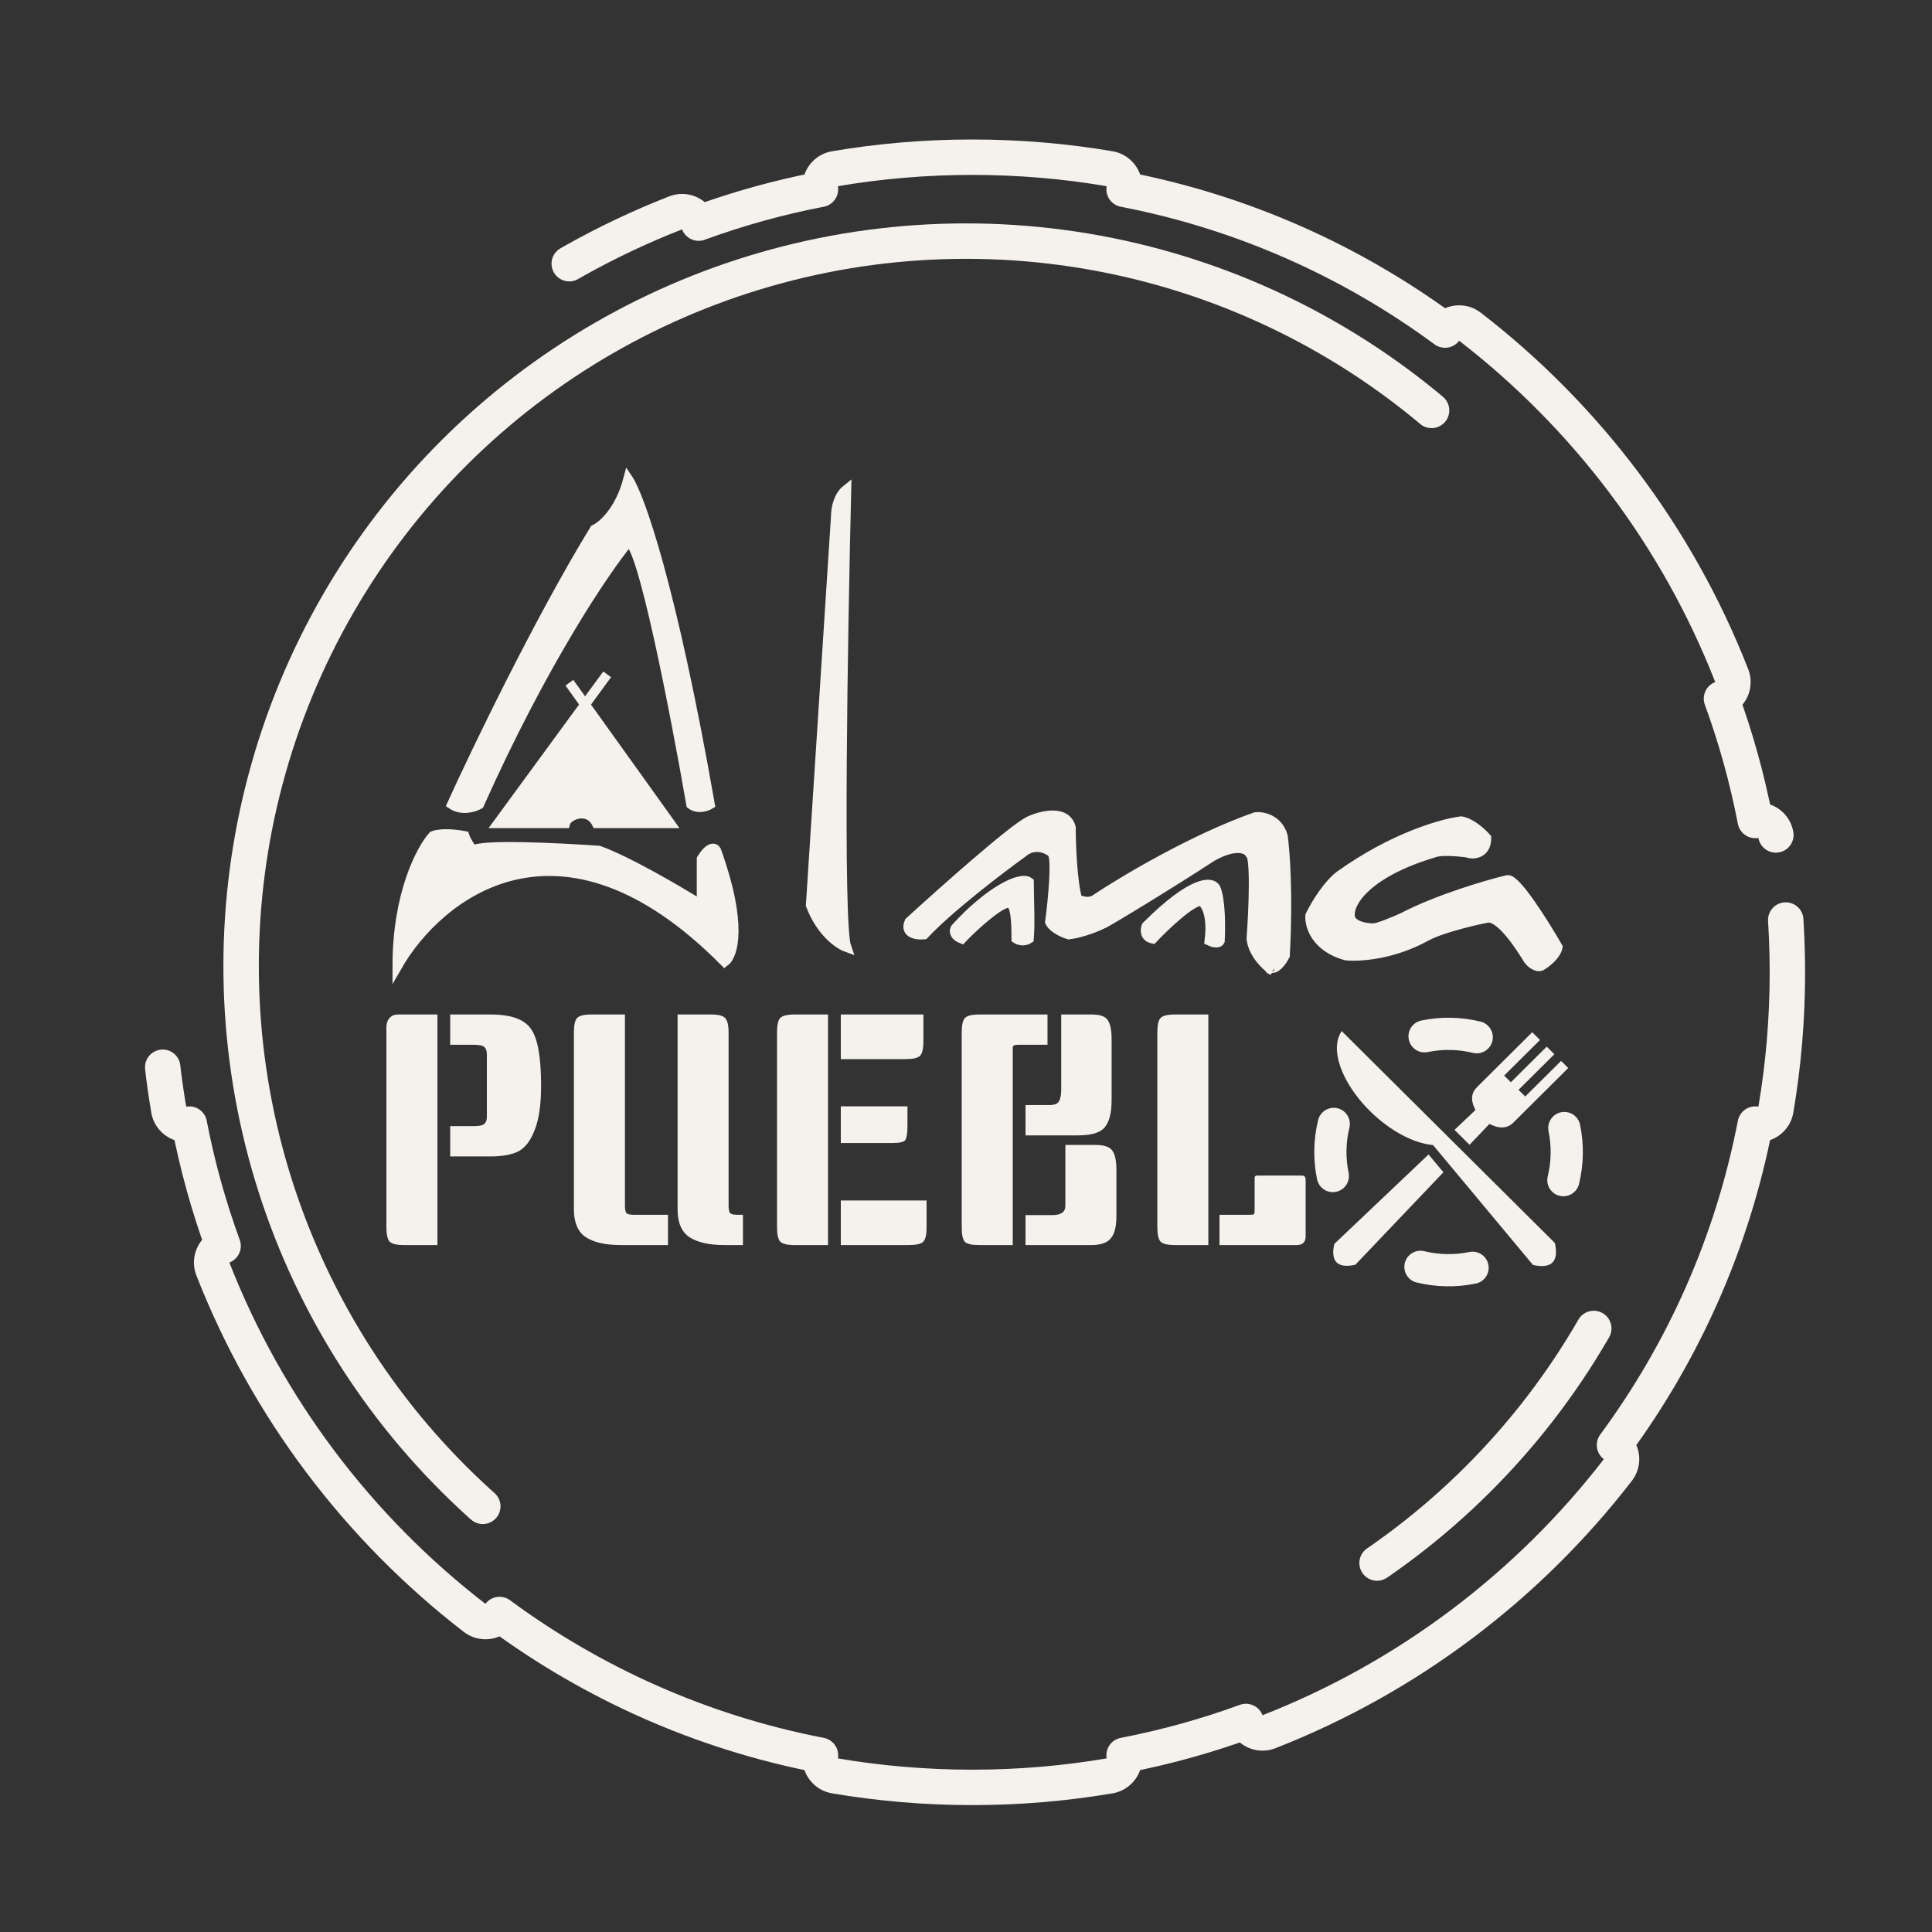 <svg width="60" height="60" viewBox="0 0 60 60" fill="none" xmlns="http://www.w3.org/2000/svg">
<rect x="0" y="0" width="60" height="60" fill="#333333" stroke="none"/>
<path d="M55.151 25.93C55.1 25.63 54.816 25.429 54.517 25.48C54.515 25.48 54.513 25.48 54.511 25.48C54.26 24.18 53.908 22.916 53.462 21.697C53.464 21.696 53.466 21.696 53.468 21.695C53.751 21.584 53.891 21.265 53.78 20.982C52.094 16.669 49.259 12.932 45.652 10.147C45.411 9.961 45.066 10.005 44.88 10.246C44.879 10.248 44.878 10.249 44.877 10.251C41.974 8.111 38.587 6.589 34.91 5.88C34.911 5.878 34.911 5.876 34.911 5.874C34.962 5.575 34.761 5.291 34.461 5.24C33.074 5.004 31.649 4.882 30.195 4.882C28.742 4.882 27.317 5.004 25.93 5.24C25.63 5.291 25.429 5.575 25.48 5.874C25.48 5.876 25.48 5.878 25.48 5.88C24.18 6.131 22.916 6.483 21.697 6.929C21.696 6.927 21.696 6.925 21.695 6.923C21.584 6.64 21.265 6.5 20.982 6.611C16.669 8.297 12.932 11.132 10.147 14.739C9.961 14.98 10.005 15.325 10.246 15.511C10.248 15.512 10.249 15.513 10.251 15.514C8.111 18.417 6.589 21.804 5.88 25.48C5.878 25.48 5.876 25.48 5.874 25.48C5.575 25.429 5.291 25.63 5.24 25.93C5.004 27.317 4.882 28.742 4.882 30.195C4.882 31.649 5.004 33.074 5.24 34.461C5.291 34.761 5.575 34.962 5.874 34.911C5.876 34.911 5.878 34.911 5.88 34.91C6.131 36.211 6.483 37.475 6.929 38.694C6.927 38.695 6.925 38.695 6.923 38.696C6.64 38.807 6.5 39.126 6.611 39.409C8.297 43.722 11.132 47.459 14.739 50.244C14.98 50.43 15.325 50.386 15.511 50.145C15.512 50.143 15.513 50.142 15.514 50.14C18.417 52.281 21.804 53.802 25.48 54.511C25.48 54.513 25.48 54.515 25.48 54.517C25.429 54.816 25.63 55.1 25.93 55.151C27.317 55.387 28.742 55.509 30.195 55.509C31.649 55.509 33.074 55.387 34.461 55.151C34.761 55.1 34.962 54.816 34.911 54.517C34.911 54.515 34.911 54.513 34.91 54.511C36.211 54.26 37.475 53.908 38.694 53.462C38.695 53.464 38.695 53.466 38.696 53.468C38.807 53.751 39.126 53.891 39.409 53.78C43.722 52.094 47.459 49.259 50.244 45.652C50.43 45.411 50.386 45.066 50.145 44.88C50.143 44.879 50.142 44.878 50.14 44.877C52.281 41.974 53.802 38.587 54.511 34.91C54.513 34.911 54.515 34.911 54.517 34.911C54.816 34.962 55.1 34.761 55.151 34.461C55.387 33.074 55.509 31.649 55.509 30.195C55.509 28.742 55.387 27.317 55.151 25.93Z" stroke="#F5F2EE" stroke-width="1.1" stroke-linecap="round" stroke-linejoin="round" stroke-dasharray="50 30 80 72"/>
<circle cx="30" cy="30" r="22.512" transform="rotate(30 30 30)" stroke="#F5F2EE" stroke-width="1.1" stroke-linecap="round" stroke-linejoin="round" stroke-dasharray="10 30 70 68"/>
<path d="M48.581 35.032C48.691 35.567 48.682 36.12 48.552 36.651M45.732 39.372C45.197 39.482 44.644 39.472 44.113 39.343M41.392 36.523C41.282 35.988 41.291 35.435 41.421 34.904M44.241 32.183C44.776 32.072 45.329 32.082 45.861 32.212" stroke="#F5F2EE" stroke-linecap="round" stroke-linejoin="round"/>
<path d="M41.666 32.02C41.523 32.238 41.487 32.506 41.543 32.816C41.609 33.185 41.809 33.601 42.099 33.992C42.679 34.775 43.615 35.452 44.448 35.555L44.506 35.562L44.543 35.607L47.607 39.283C47.912 39.356 48.109 39.311 48.212 39.21C48.315 39.108 48.363 38.912 48.286 38.6L41.666 32.02L41.666 32.02ZM47.585 32.056L45.873 33.758C45.683 33.947 45.682 34.154 45.779 34.38L45.82 34.474L45.746 34.544L45.171 35.089L45.638 35.553L46.184 34.98L46.255 34.906L46.349 34.947C46.588 35.049 46.815 35.045 46.991 34.87L48.703 33.168L48.481 32.947L47.367 34.053L47.159 33.846L48.272 32.74L48.035 32.504L46.922 33.61L46.713 33.403L47.826 32.297L47.585 32.056ZM44.365 35.853L41.44 38.629C41.367 38.926 41.414 39.111 41.511 39.207C41.609 39.303 41.797 39.347 42.093 39.276L44.826 36.406L44.365 35.853Z" fill="#F5F2EE"/>
<path d="M18.465 16.445C16.745 19.26 14.794 23.309 14.034 24.982C14.347 25.191 14.729 25.069 14.881 24.982C16.862 20.551 18.791 17.705 19.508 16.836C19.925 16.732 20.985 22.223 21.463 24.982C21.672 25.139 21.941 25.047 22.049 24.982C20.851 18.152 19.856 15.402 19.508 14.881C19.247 15.872 18.704 16.337 18.465 16.445Z" fill="#F5F2EE"/>
<path d="M22.506 29.87C17.397 24.708 13.6 27.806 12.339 30C12.339 27.758 13.078 26.372 13.447 25.96C13.708 25.855 14.208 25.916 14.425 25.96C14.477 26.116 14.62 26.329 14.686 26.416C14.894 26.207 17.379 26.329 18.596 26.416C19.482 26.729 21.094 27.676 21.789 28.11V26.676C22.049 26.259 22.202 26.329 22.245 26.416C23.079 28.726 22.766 29.681 22.506 29.87Z" fill="#F5F2EE"/>
<path d="M15.468 25.569L18.169 21.88L20.811 25.569H18.53C18.27 25.047 17.618 25.308 17.553 25.569H15.468Z" fill="#F5F2EE"/>
<path d="M18.856 20.942L15.468 25.569C16.282 25.569 16.739 25.569 17.553 25.569C17.618 25.308 18.27 25.047 18.53 25.569H20.811L17.683 21.202M14.034 24.982C14.794 23.309 16.745 19.26 18.465 16.445C18.704 16.337 19.247 15.872 19.508 14.881C19.856 15.402 20.851 18.152 22.049 24.982C21.941 25.047 21.672 25.139 21.463 24.982C20.985 22.223 19.925 16.732 19.508 16.836C18.791 17.705 16.862 20.551 14.881 24.982C14.729 25.069 14.347 25.191 14.034 24.982ZM12.339 30C13.6 27.806 17.397 24.708 22.506 29.87C22.766 29.681 23.079 28.726 22.245 26.416C22.202 26.329 22.049 26.259 21.789 26.676V28.11C21.094 27.676 19.482 26.729 18.596 26.416C17.379 26.329 14.894 26.207 14.686 26.416C14.62 26.329 14.477 26.116 14.425 25.96C14.208 25.916 13.708 25.855 13.447 25.96C13.078 26.372 12.339 27.758 12.339 30Z" stroke="#F5F2EE" stroke-width="0.3"/>
<path d="M26.285 29.413C26.025 28.684 26.177 19.638 26.285 15.207C26.025 15.415 25.96 15.815 25.96 15.989L25.178 28.11C25.49 28.944 26.047 29.327 26.285 29.413Z" fill="#F5F2EE"/>
<path d="M28.241 28.631C29.261 27.697 31.434 25.764 31.955 25.503C32.324 25.33 33.102 25.125 33.258 25.699C33.258 26.199 33.297 27.341 33.454 27.915C33.562 27.98 33.832 28.071 34.04 27.915C34.888 27.35 37.064 26.051 38.993 25.373C39.21 25.351 39.684 25.438 39.84 25.96C39.906 26.416 40.01 27.797 39.906 29.674C39.84 29.805 39.671 30.065 39.514 30.065C39.472 30.065 39.448 30.068 39.437 30.073C39.465 30.096 39.491 30.115 39.514 30.13C39.467 30.114 39.406 30.087 39.437 30.073C39.228 29.909 38.909 29.566 38.863 29.153C38.928 28.262 39.006 26.481 38.798 26.481C38.711 26.351 38.355 26.194 37.625 26.611C36.604 27.285 34.301 28.697 34.236 28.697C34.062 28.784 33.61 28.97 33.193 29.023C33.041 28.979 32.711 28.84 32.607 28.631C32.694 27.98 32.828 26.637 32.672 26.481C32.52 26.351 32.124 26.168 31.759 26.481C31.064 26.981 29.479 28.188 28.697 29.023C28.479 29.044 28.084 28.996 28.241 28.631Z" fill="#F5F2EE"/>
<path d="M31.303 28.045C31.043 28.045 30.261 28.74 29.87 29.153C29.609 29.049 29.631 28.892 29.674 28.827C30.717 27.68 31.694 27.198 31.955 27.393C31.955 27.784 31.998 28.718 31.955 29.153C31.799 29.257 31.629 29.196 31.564 29.153C31.564 28.11 31.434 28.045 31.303 28.045Z" fill="#F5F2EE"/>
<path d="M37.299 27.98C36.986 27.98 36.169 28.762 35.8 29.153C35.539 29.101 35.561 28.87 35.604 28.762C37.064 27.302 37.646 27.372 37.755 27.589C37.911 27.954 37.907 28.827 37.885 29.218C37.833 29.322 37.646 29.261 37.559 29.218C37.664 28.384 37.429 28.045 37.299 27.98Z" fill="#F5F2EE"/>
<path d="M41.6 27.198C43.268 25.999 44.815 25.569 45.38 25.503C45.692 25.556 46.031 25.873 46.162 26.025C46.162 26.546 45.705 26.546 45.575 26.481C45.575 26.481 44.815 26.372 44.532 26.481C42.447 27.107 41.926 28.002 41.926 28.371C41.874 28.736 42.389 28.827 42.654 28.827C42.823 28.817 43.322 28.607 43.555 28.501C44.65 27.928 46.183 27.48 46.813 27.328C47.074 27.276 47.965 28.697 48.377 29.413C48.325 29.674 48.008 29.913 47.856 30C47.7 30.052 47.53 29.891 47.465 29.805C46.892 28.866 46.487 28.501 46.227 28.501C46.162 28.501 44.815 28.784 44.272 29.088C43.229 29.661 42.186 29.718 41.795 29.674C40.857 29.413 40.666 28.74 40.688 28.436C41.052 27.706 41.448 27.306 41.6 27.198Z" fill="#F5F2EE"/>
<path d="M42.654 28.827C42.823 28.817 43.322 28.607 43.555 28.501C44.65 27.928 46.183 27.48 46.813 27.328C47.074 27.276 47.965 28.697 48.377 29.413C48.325 29.674 48.008 29.913 47.856 30C47.7 30.052 47.53 29.891 47.465 29.805C46.892 28.866 46.487 28.501 46.227 28.501C46.162 28.501 44.815 28.784 44.272 29.088C43.229 29.661 42.186 29.718 41.795 29.674C40.857 29.413 40.666 28.74 40.688 28.436C41.052 27.706 41.448 27.306 41.6 27.198C43.268 25.999 44.815 25.569 45.38 25.503C45.692 25.556 46.031 25.873 46.162 26.025C46.162 26.546 45.705 26.546 45.575 26.481C45.575 26.481 44.815 26.372 44.532 26.481C42.447 27.107 41.926 28.002 41.926 28.371C41.874 28.736 42.389 28.827 42.654 28.827ZM42.654 28.827C42.65 28.827 42.646 28.827 42.642 28.827C42.486 28.827 42.585 28.827 42.654 28.827ZM26.285 15.207C26.177 19.638 26.025 28.684 26.285 29.413C26.047 29.327 25.49 28.944 25.178 28.11L25.96 15.989C25.96 15.815 26.025 15.415 26.285 15.207ZM28.241 28.631C29.261 27.697 31.434 25.764 31.955 25.503C32.324 25.33 33.102 25.125 33.258 25.699C33.258 26.199 33.297 27.341 33.454 27.915C33.562 27.98 33.832 28.071 34.04 27.915C34.888 27.35 37.064 26.051 38.993 25.373C39.21 25.351 39.684 25.438 39.84 25.96C39.906 26.416 40.01 27.797 39.906 29.674C39.84 29.805 39.671 30.065 39.514 30.065C39.358 30.065 39.449 30.109 39.514 30.13C39.319 30 38.915 29.622 38.863 29.153C38.928 28.262 39.006 26.481 38.798 26.481C38.711 26.351 38.355 26.194 37.625 26.611C36.604 27.285 34.301 28.697 34.236 28.697C34.062 28.784 33.61 28.97 33.193 29.023C33.041 28.979 32.711 28.84 32.607 28.631C32.694 27.98 32.828 26.637 32.672 26.481C32.52 26.351 32.124 26.168 31.759 26.481C31.064 26.981 29.479 28.188 28.697 29.023C28.479 29.044 28.084 28.996 28.241 28.631ZM29.87 29.153C30.261 28.74 31.043 28.045 31.303 28.045C31.434 28.045 31.564 28.11 31.564 29.153C31.629 29.196 31.799 29.257 31.955 29.153C31.998 28.718 31.955 27.784 31.955 27.393C31.694 27.198 30.717 27.68 29.674 28.827C29.631 28.892 29.609 29.049 29.87 29.153ZM35.8 29.153C36.169 28.762 36.986 27.98 37.299 27.98C37.429 28.045 37.664 28.384 37.559 29.218C37.646 29.261 37.833 29.322 37.885 29.218C37.907 28.827 37.911 27.954 37.755 27.589C37.646 27.372 37.064 27.302 35.604 28.762C35.561 28.87 35.539 29.101 35.8 29.153Z" stroke="#F5F2EE" stroke-width="0.3"/>
<path d="M13.585 38.667H12.545C12.32 38.667 12.172 38.631 12.099 38.558C12.033 38.486 12 38.334 12 38.103V31.902C12 31.783 12.033 31.687 12.099 31.615C12.165 31.542 12.251 31.506 12.357 31.506H13.585V38.667ZM13.981 31.506H15.239C15.867 31.506 16.283 31.654 16.487 31.951C16.699 32.242 16.804 32.83 16.804 33.715C16.804 34.302 16.738 34.761 16.606 35.091C16.481 35.422 16.312 35.643 16.101 35.755C15.89 35.861 15.602 35.914 15.239 35.914H13.981V34.973H14.714C14.886 34.973 14.995 34.949 15.041 34.903C15.094 34.857 15.12 34.784 15.12 34.685V32.744C15.12 32.638 15.094 32.562 15.041 32.516C14.995 32.47 14.886 32.447 14.714 32.447H13.981V31.506Z" fill="#F5F2EE"/>
<path d="M19.408 31.506V37.439C19.408 37.545 19.421 37.621 19.448 37.667C19.481 37.706 19.557 37.726 19.676 37.726H20.745V38.667H19.289C18.807 38.667 18.441 38.585 18.19 38.42C17.945 38.255 17.823 37.967 17.823 37.558V32.07C17.823 31.839 17.856 31.687 17.922 31.615C17.995 31.542 18.143 31.506 18.368 31.506H19.408ZM21.043 31.506H22.083C22.307 31.506 22.452 31.542 22.518 31.615C22.591 31.687 22.627 31.839 22.627 32.07V37.439C22.627 37.545 22.641 37.621 22.667 37.667C22.7 37.706 22.776 37.726 22.895 37.726H23.073V38.667H22.509C22.026 38.667 21.66 38.585 21.409 38.42C21.165 38.255 21.043 37.967 21.043 37.558V31.506Z" fill="#F5F2EE"/>
<path d="M25.715 38.667H24.675C24.451 38.667 24.302 38.631 24.23 38.558C24.163 38.486 24.131 38.334 24.131 38.103V32.07C24.131 31.839 24.163 31.687 24.23 31.615C24.302 31.542 24.451 31.506 24.675 31.506H25.715V38.667ZM28.776 37.281V38.123C28.776 38.347 28.74 38.496 28.667 38.568C28.595 38.634 28.443 38.667 28.212 38.667H26.112V37.281H28.776ZM28.182 34.358V34.953C28.182 35.191 28.159 35.342 28.113 35.408C28.066 35.468 27.934 35.498 27.716 35.498H26.112V34.358H28.182ZM28.677 31.506V32.348C28.677 32.572 28.641 32.721 28.568 32.793C28.495 32.859 28.344 32.892 28.113 32.892H26.112V31.506H28.677Z" fill="#F5F2EE"/>
<path d="M32.531 32.447H31.61C31.505 32.447 31.452 32.473 31.452 32.526V38.667H30.412C30.187 38.667 30.038 38.634 29.966 38.568C29.9 38.496 29.867 38.347 29.867 38.123V32.07C29.867 31.839 29.9 31.687 29.966 31.615C30.038 31.542 30.187 31.506 30.412 31.506H32.531V32.447ZM33.086 35.557H34.027C34.298 35.557 34.473 35.62 34.552 35.745C34.631 35.864 34.671 36.056 34.671 36.32V37.786C34.671 38.222 34.555 38.489 34.324 38.588C34.212 38.641 34.07 38.667 33.898 38.667H31.848V37.736H32.68C32.951 37.736 33.086 37.64 33.086 37.449V35.557ZM32.957 31.506H33.898C34.163 31.506 34.331 31.565 34.404 31.684C34.483 31.803 34.522 31.998 34.522 32.268V34.17C34.522 34.553 34.453 34.831 34.314 35.002C34.182 35.174 33.902 35.26 33.472 35.26H31.848V34.319H32.581C32.746 34.319 32.848 34.279 32.888 34.2C32.934 34.121 32.957 33.998 32.957 33.833V31.506Z" fill="#F5F2EE"/>
<path d="M39.052 36.508H40.439C40.511 36.508 40.548 36.554 40.548 36.647V38.39C40.548 38.575 40.455 38.667 40.27 38.667H37.873V37.726H38.794C38.9 37.726 38.953 37.716 38.953 37.697C38.959 37.67 38.963 37.64 38.963 37.607V36.617C38.963 36.564 38.969 36.534 38.983 36.528C38.996 36.514 39.019 36.508 39.052 36.508ZM37.526 38.667H36.486C36.262 38.667 36.113 38.631 36.041 38.558C35.975 38.486 35.942 38.334 35.942 38.103V32.07C35.942 31.839 35.975 31.687 36.041 31.615C36.113 31.542 36.262 31.506 36.486 31.506H37.526V38.667Z" fill="#F5F2EE"/>
</svg>

